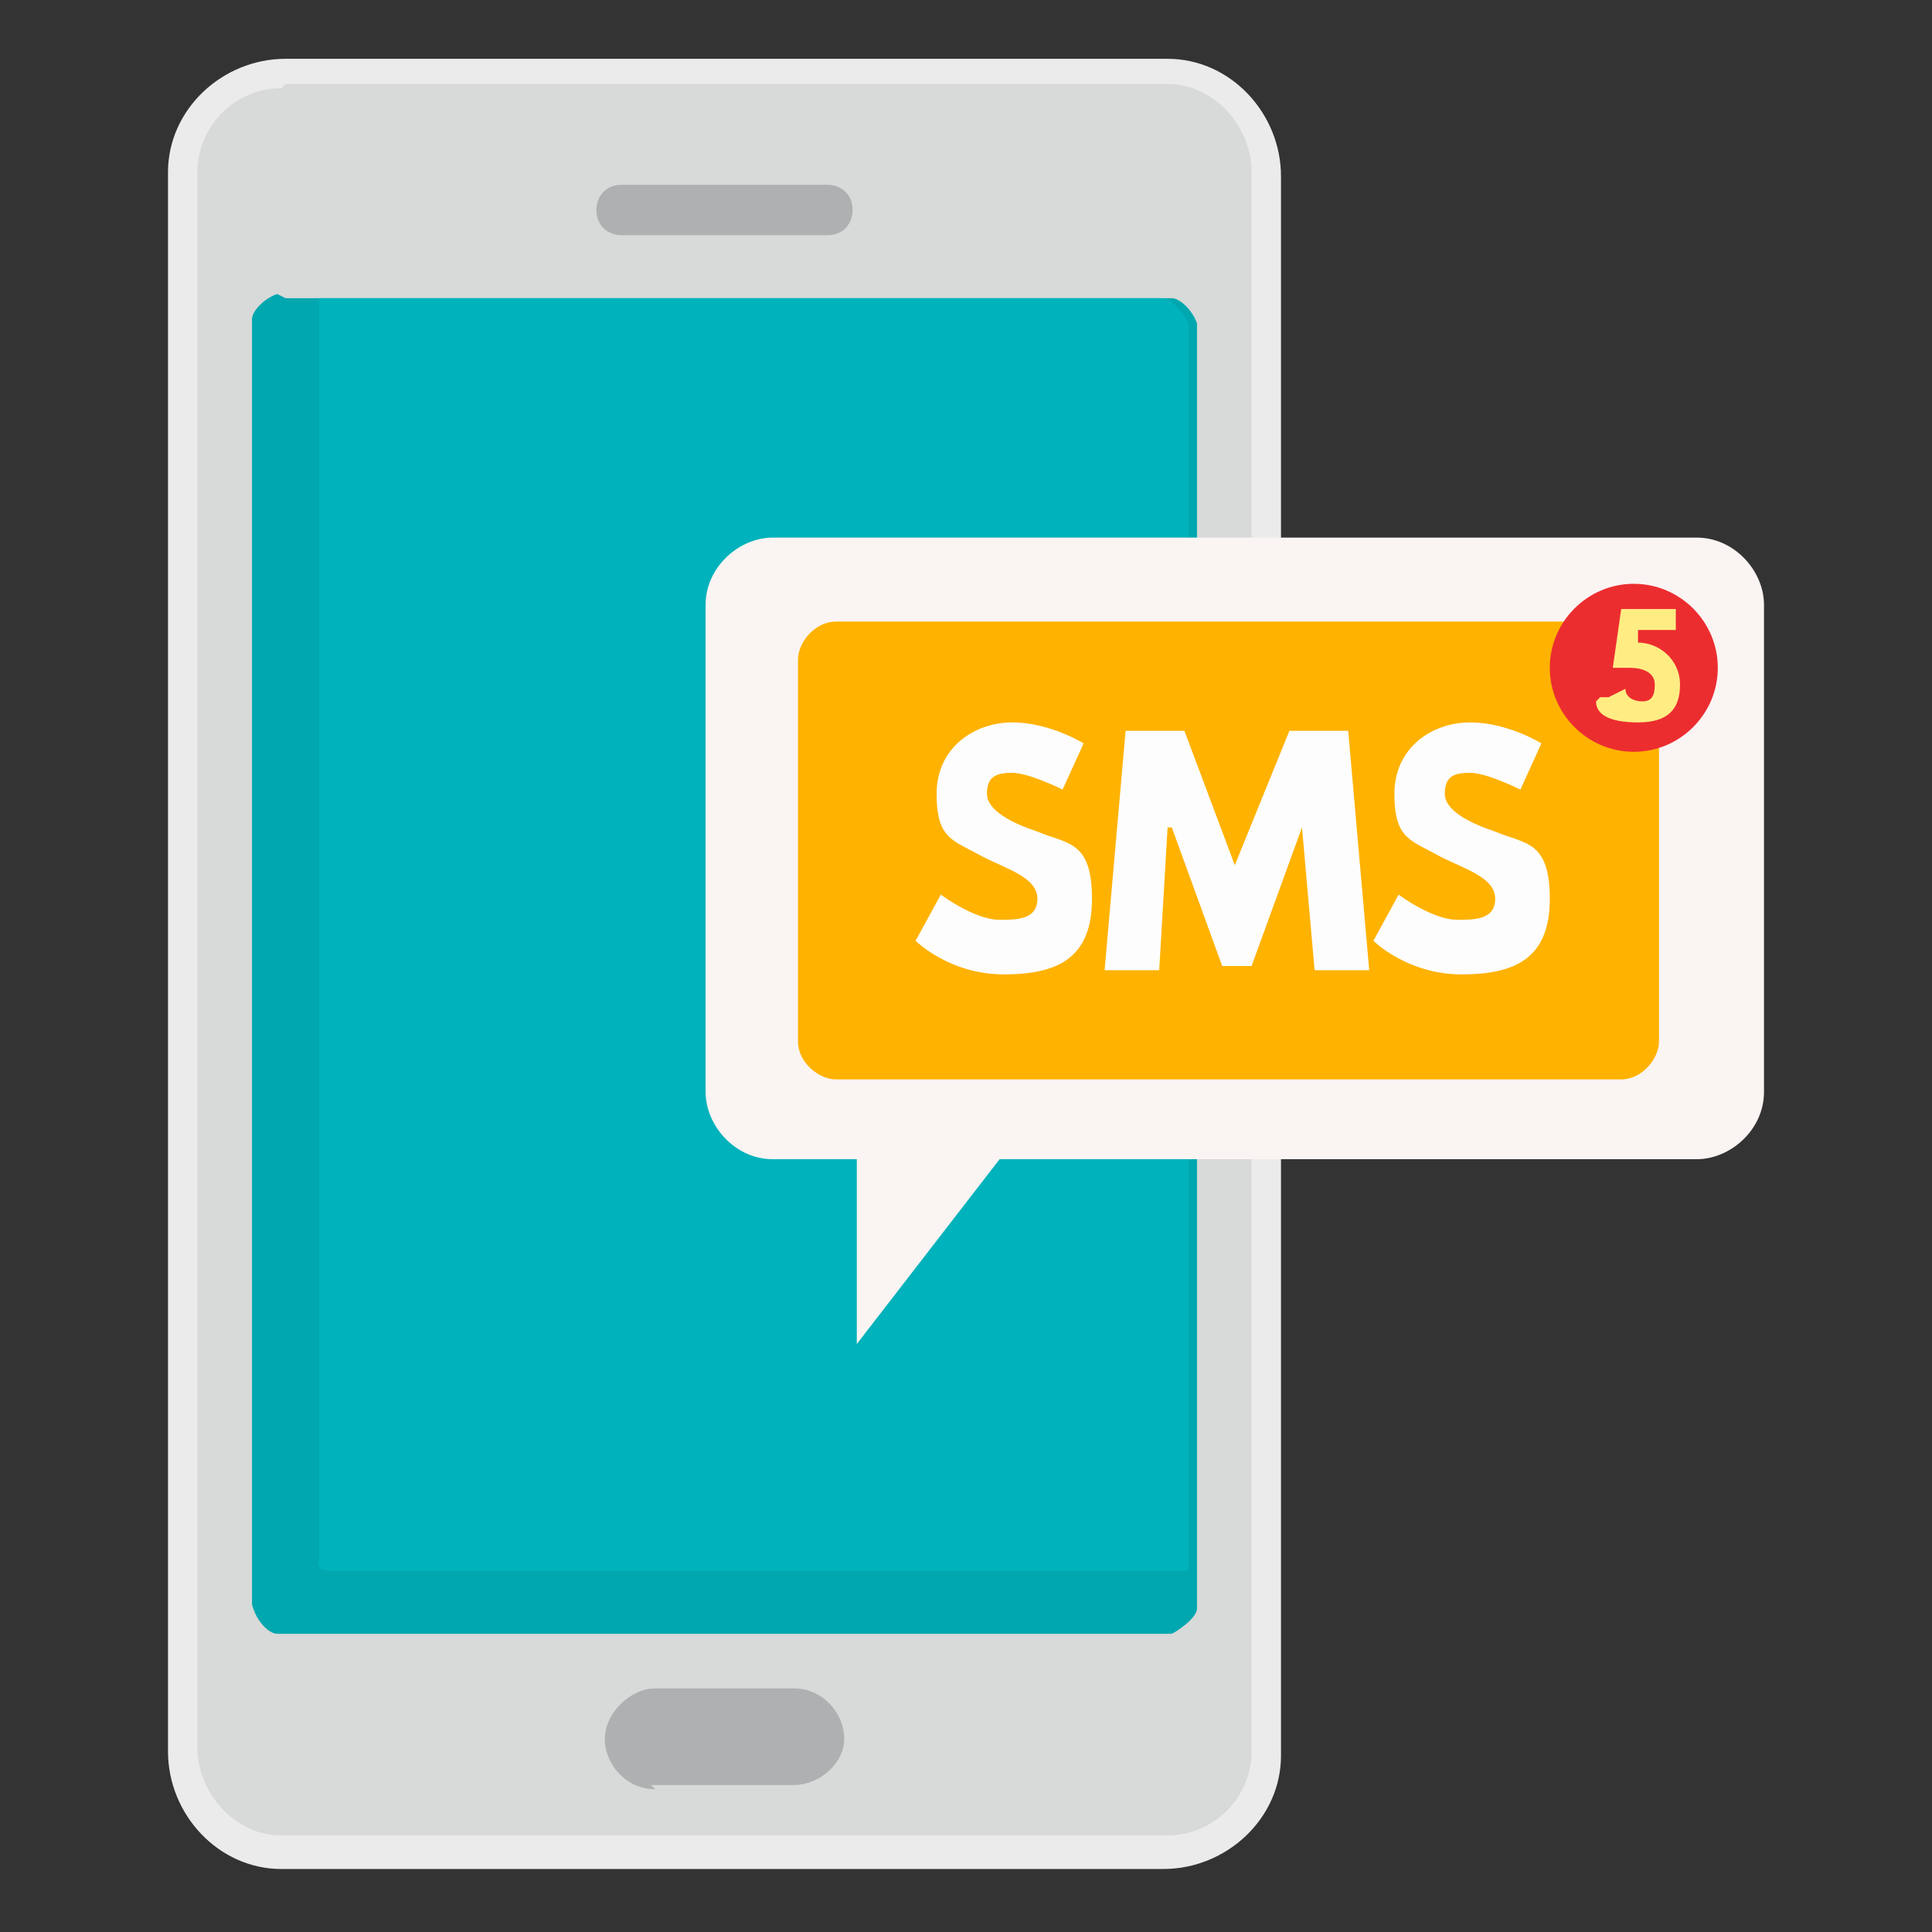 <?xml version="1.0" encoding="UTF-8"?>
<svg id="Layer_1" data-name="Layer 1" xmlns="http://www.w3.org/2000/svg" version="1.1" viewBox="0 0 46 46">
  <rect x="0" y="0" width="46" height="46" fill="#333333" stroke="none"/>
  <defs>
    <style>
      .cls-1 {
        fill: #ffed84;
      }

      .cls-1, .cls-2, .cls-3, .cls-4, .cls-5, .cls-6, .cls-7, .cls-8, .cls-9, .cls-10 {
        stroke-width: 0px;
      }

      .cls-1, .cls-2, .cls-3, .cls-4, .cls-6, .cls-7, .cls-8, .cls-9, .cls-10 {
        fill-rule: evenodd;
      }

      .cls-2 {
        fill: #ffb200;
      }

      .cls-3 {
        fill: #00b2bb;
      }

      .cls-4 {
        fill: #aeb0b1;
      }

      .cls-5 {
        fill: #fdfdfd;
      }

      .cls-6 {
        fill: #faf4f3;
      }

      .cls-7 {
        fill: #ec2d30;
      }

      .cls-8 {
        fill: #00a7af;
      }

      .cls-9 {
        fill: #d8d9d9;
      }

      .cls-10 {
        fill: #ebebeb;
      }
    </style>
  </defs>
  <g>
    <g>
      <path class="cls-10" d="M6.8,1.4h21c1.5,0,2.7,1.3,2.7,2.8v37.6c0,1.5-1.3,2.7-2.8,2.7H6.7c-1.5,0-2.7-1.3-2.7-2.8V4.1c0-1.5,1.3-2.7,2.8-2.7h0Z"/>
      <path class="cls-9" d="M6.8,2h21c1.1,0,2,1,2,2.1v37.6c0,1.1-.9,2-2,2H6.7c-1.1,0-2-1-2-2.1V4.1c0-1.1.9-2,2-2h0Z"/>
      <path class="cls-8" d="M6.8,7.1h21.1c.2,0,.5.3.6.6v30.6c0,.2-.4.5-.6.6H6.6c-.2,0-.5-.3-.6-.7V7.6c0-.2.3-.5.6-.6h0Z"/>
      <path class="cls-3" d="M7.6,7.1h20.1c.2,0,.5.4.6.6v29.7s-20.5,0-20.5,0c0,0-.3,0-.2-.3V7.1Z"/>
      <path class="cls-4" d="M15.5,42.5h3.4c.6,0,1.2-.5,1.2-1.1h0c0-.6-.5-1.2-1.2-1.2h-3.3c-.6,0-1.2.6-1.2,1.2h0c0,.6.5,1.2,1.2,1.2h0Z"/>
    </g>
    <path class="cls-4" d="M14.8,5.6h4.9c.4,0,.6-.3.6-.6h0c0-.4-.3-.6-.6-.6h-4.9c-.4,0-.6.3-.6.6h0c0,.4.3.6.6.6h0Z"/>
  </g>
  <path class="cls-6" d="M18.3,12.8h22.1c.9,0,1.6.8,1.6,1.6v11.6c0,.9-.8,1.6-1.6,1.6h-16.6l-3.4,4.4v-4.4h-2c-.9,0-1.6-.8-1.6-1.6v-11.6c0-.9.8-1.6,1.6-1.6h0Z"/>
  <path class="cls-2" d="M19.9,14.8h18.7c.4,0,.9.4.9.9v9.1c0,.4-.4.9-.9.9h-18.7c-.4,0-.9-.4-.9-.9v-9.1c0-.4.4-.9.9-.9h0Z"/>
  <polygon class="cls-5" points="30.7 17.4 29.4 20.6 28.2 17.4 26.8 17.4 26.3 23.1 27.6 23.1 27.8 19.7 27.9 19.7 29.1 23 29.8 23 31 19.7 31 19.7 31.3 23.1 32.6 23.1 32.1 17.4 30.7 17.4"/>
  <path class="cls-5" d="M24.7,19.8c-.6-.2-1.2-.5-1.2-.9s.2-.5.6-.5,1.2.4,1.2.4l.5-1.1s-.8-.5-1.7-.5-1.8.6-1.8,1.7.4,1.1,1.1,1.5c.6.3,1.3.5,1.3,1s-.5.5-.9.5c-.6,0-1.4-.6-1.4-.6l-.6,1.1s.8.8,2.1.8,2.1-.4,2.1-1.8-.6-1.3-1.3-1.6h-.1Z"/>
  <path class="cls-5" d="M35.6,19.8c-.6-.2-1.2-.5-1.2-.9s.2-.5.6-.5,1.2.4,1.2.4l.5-1.1s-.8-.5-1.7-.5-1.8.6-1.8,1.7.4,1.1,1.1,1.5c.6.3,1.3.5,1.3,1s-.5.5-.9.5c-.6,0-1.4-.6-1.4-.6l-.6,1.1s.8.8,2.1.8,2.1-.4,2.1-1.8-.6-1.3-1.3-1.6h-.1Z"/>
  <path class="cls-7" d="M38.9,13.9c1.1,0,2,.9,2,2s-.9,2-2,2-2-.9-2-2,.9-2,2-2h0Z"/>
  <path class="cls-1" d="M38,16.7c0,.3.3.5,1,.5s1-.3,1-.9-.5-1-1-1h0v-.3h.9v-.5h-1.3l-.2,1.4h.4c.3,0,.6.1.6.4s-.1.4-.3.4-.4-.1-.4-.3l-.4.2h-.2Z"/>
</svg>